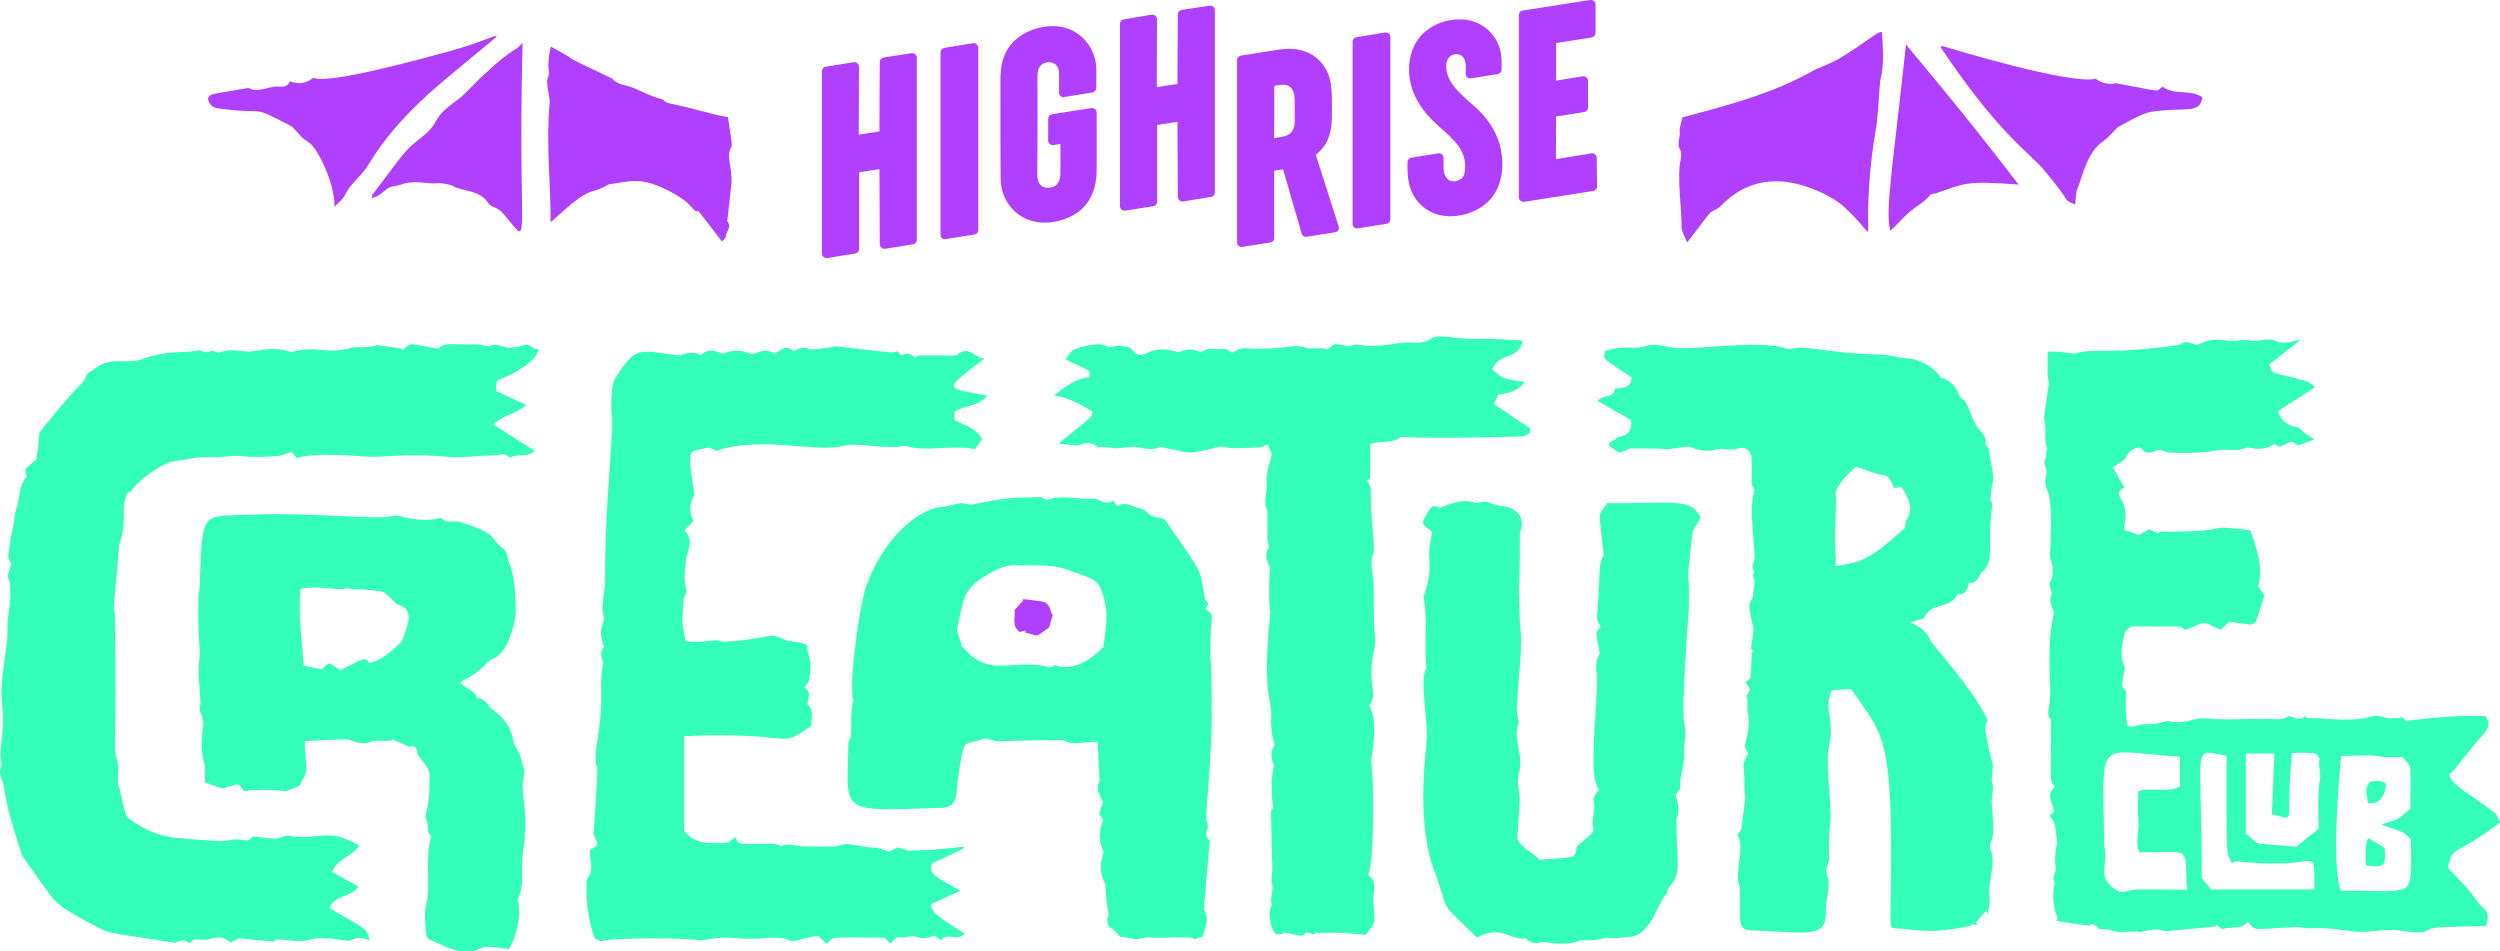<?xml version="1.0" encoding="UTF-8"?> <!-- Generator: Adobe Illustrator 25.4.1, SVG Export Plug-In . SVG Version: 6.00 Build 0) --> <svg xmlns="http://www.w3.org/2000/svg" xmlns:xlink="http://www.w3.org/1999/xlink" version="1.1" id="Layer_1" x="0px" y="0px" viewBox="0 0 1330.4 506.1" style="enable-background:new 0 0 1330.4 506.1;" xml:space="preserve"> <style type="text/css"> .st0{fill:#B040FF;} .st1{fill:#33FFBB;} </style> <g id="Layer_2_00000130636802586730030180000003220736031320631449_"> <g id="Layer_1-2"> <path class="st0" d="M259,38.4c-7.4,6.7-11.3,11.7-16,15.1c-13.3,9.4-8.7,10.7-16.5,17.8c-11.6,9.7-6.7,3.7-28.3,32.3 c-0.3,0.4-0.1,1.2-0.2,1.9c4.1-1.5,3.9-1.8,8.1-5.1c1.9-1.5,5-1.3,7.4-2.2c6.6-2.6,13.3-0.1,19.9-0.7c1.4-0.1,6.1,0.5,8.1,1.7 c4.9,2.8,14.1,1.7,18.6,9.3c0.9,1.5,3.7,1.3,7,4.4c16.8,18.7,8.1,23,11-90.1C274,27.6,272.5,25.7,259,38.4z"></path> <path class="st0" d="M116.3,57.7c28,3.8,15-2.8,39,9.6c3.2,3.2,5.4,6.4,8.4,8c5.3,2.8,14.7,22.9,14.3,34.7 c2.2-2.3,4.4-3.8,5.4-5.9c3-6.6,9.3-10.5,12.8-16.7c15.9-26.6,42.3-46.2,49.4-52.3c28.5-24.2,23.2-16-6.9-7.7 c-7.8,2.1-65.2,18.2-71.8,13.9c-4.2,3.2-7.7,3.7-12.7,2c-1.6,4.1-5.6,2.5-8.2,2.8c-4.7,0.7-9.7,3.2-13.7,0.7 c-20.2,3.6-20.2,2.7-21.6,5.6C111.1,55.8,113.4,57.4,116.3,57.7z"></path> <path class="st0" d="M1104.3,108.9c0.4-3.2,0.2-6.3,1.3-8.7c2.5-5.6,4.7-19,13.6-25c2.9-2,5.2-5,7.8-7.5c1.9-1,12.9-7.5,17.7-8.2 c17.9-2.7,26.1,1.5,27.3-7.7c-6.2-4.5-15-0.9-21.2-5.7c-3.8,3,0.6,2.8-24.8-1.8c-3.8,0.8-7.8,0-10.8-2.4 c-13.5,3.4-78.1-16.4-81.9-17.5c-0.1,0.3-0.3,0.6-0.4,1c30.6,45.8,46.8,55.6,54.8,65C1104.4,110.3,1096.5,105.1,1104.3,108.9z"></path> <path class="st0" d="M894.1,79.7c0.8,1.4,0.7,3.7,0.3,5.3c-2.2,8.7,0.9,30,0.4,35.1c-0.3,2.5,1.7,5.3,3,9 c16.6-21.5,10-14,17.1-18.7c1.6-1.3,11.7-13.9,29.8-13.9c12.8-0.4,29.5,7.1,36.4,13.4c15,13.6,13,18.3,13,7.2 c0-28.6,4.1-46.5,4.7-52c1.1-10.2,1.4-21.2,2-23.2c2-8,1.1-16.1,0.8-24.2c0-3.4-9.9,6.1-23.6,13.9c-4.8,2.7-10.2,4.3-15,7 c-20.8,11.6-44.7,17.7-67.7,23.9c-0.7,3.3-1.7,5.6-1.4,7.8C894.2,73.5,892.2,76.5,894.1,79.7z"></path> <path class="st1" d="M1321.4,483.1c-5.2-4.6-1.2-3.6-18.8-21.3c2.9-12.7,2-4.5,27.9-24.2c-1.2-2.2-1.6-4-2.8-4.9 c-15.5-12.1-22.3-13.9-24.5-20.7c3.4-1.9,2.5-2.7,18.9-22.1c2.6-3.1,3-4.6,0.6-8.8c-13.9-0.6-27.8,0.8-42.3,2.5 c-3.4-2.9-2.8-2.8-3-1.5c-2.5,0-5.2,0.5-7.5-0.1c-11.2-3.2-4.7,2.6-32.7,0.5c-11.6-0.9-9.9,0.7-9.9-1.9c-3.1,3.5-6,1.4-9,0.4 c-3.3,2.3-6.8,1.7-10.5,1.6c-11.3-0.3-22.7,0.8-34-0.3c-7.3-0.5-9.7,3.6-20.4,1.4c-11.1,3.2-10.8,0.5-17,2.7 c-1.3,0.4-2.9,0.1-4.2,0.1c-1.2-6.4-1-12.2-0.8-18.4c-2.7-3.9-2.7-1.4-0.6-12.9c-3-5.6-1.7-12.2,0.1-19.2l3-2.6 c29.8,0,24.5-0.6,29.3,1.8c12.2-5,7.3-4.9,18.6-0.1c5.6-5.2,2.1-4.4,16-2.7c3.4-1.6,1.8,1.2,7.2-15.5c-1.1-1.6-2.3-3.5-3.3-4.9 c2.9-10.8-1-20-4.1-29.8c-29.7-3.6-2,0.8-48.7,0.8c0,1.2,0.9,1.2-5.2-1.3c-7.2,4-4.5,3.3-9.1,1.7c-3.9-1.4-3.7-0.4-4.1-2.7 c-0.2-2.6,2.5-8.2-2-15.5c-1.6-2.6-1-4.3,2-5.8c-1.8-3.2-3.6-6.3-6.2-10.8c1.1-0.6,6.5-3.5,7.2-5.3c1.3-3.5,3.9-4.6,7.1-5.4 l3.4,2.9c1.4-0.1,3,0.2,4-0.4c1.8-1.3,4.2-1.3,6-0.1c3.4,1.4,22.4,0.6,27.6-0.6c5.1-1.2,10.8,1,15.9-1.6c1.6-0.4,7.6,2.9,14.8-1.8 l2.9,1.5c7.7-3.5,5.5-3.5,9.7-0.7c11.8-4.5,9.3-2.3,4.3-6.1c-1.4-1.1-2.8-2.4-4.1-3.5c-5.7-0.7-9.2-3.5-10.9-8.7l19.7-12.7 c-1.5-1.2-2.6-2.6-3.8-3c-21.8-6.2-17.7-2.8-20.5-9.2c29-22.7,11.9-8.1,3.7-12.3c-5-2.5-9.4,0.9-14.1-0.4c-3.4-0.9-7.4,0.7-11,0.2 c-9.6-1.3-10.9-0.4-17.2,2.2c-5.8-2.1-6.1-2-9.5,0c-40.6,5.5-44,1.4-54.2,4.3c-3.4,1-2.8-0.8-15.5-0.8 c-0.6,18.6,0.6,12.9,0.5,17.1c-2.1,15.7-2.9,17.1-2.2,20.6c1,4.4-0.5,9,1.3,13.4c0.3,0.6-0.3,1.6-0.4,2.4c-0.2,1.2,0,2.6-0.5,3.5 c-1.6,3,1.5,5.5,0.4,8.8c-0.7,2.7-0.5,5.7,0.7,8.2c3.3,7.4,1.3,34.1,1.3,34.2c0,2,1.1,4.1,1.4,6.1c0.7,10.5-2.7,5.5-1.2,11.5 c0.3,1.1,1.1,2.4,0.7,3.2c-1.6,3.9,0.4,7.1,1.2,9.6c-1.1,7.1-3.3,13.3-2,39.9c0.6,11.8-2.9,13.9,0.5,17.4 c0,37.9-0.8,31.9,2.2,35.7c-5.8,4.4-0.6,9.1-0.7,13.5l-2.3,1.9c3.3,4.6,2.3,1.6,4.2,14.3c-1.4,4.9-1.5,10.5-0.9,13.1 c0.6,2.8-2.6,5.2-0.5,8c-1.5,6.2-1.1,12.8,1.4,18.7c1,2.6-6.7,1,16.4,4.4c3.1-1.3,1.7-1.6,6.2,1.9c2.3,0.1,4.3-0.2,5.9,0.5 c5.2,2.2,10.6-0.2,15.8,1c0.3,0,8-2.7,12.8-0.4c30.4-2.9,27.3-2.1,27.3-3.6l3.2,2.5c4.7-1.7,10.1,0.5,13.6-4.1 c5.1,5.3,0.2,4.2,26.3,2.9c6.1,1.2,11.1,0.3,17.1,0.8c5.6,0.5,11.1,1.6,16.6,1.8c5.3,0.1,10.6-1,15.9-1.1 c5.1-0.1,15.7,2.7,19.1,0.7c3.9-2.4,5.7-2.1,31.7-2.7C1324.2,488.8,1324.8,486.1,1321.4,483.1z M1130.9,474.5 c-4.3,1.2-10.8-4.5-11.1-9.8c-0.1-3.2,0.6-6.5,0.6-9.8c0-2.2-0.7-4.4-0.7-6.6c-0.4-57.7-5.4-48.4,40.4-45.6v15.8 c-6.8,3.9-14.6,0-22.2,2.6c0,5.4-0.4,11,0.1,16.6c0.4,5.2-2,10.6,0.6,15.9c29.1,0,23.6-4,25.3,19.9 C1138.9,473.2,1136.6,472.9,1130.9,474.5z M1231.6,473.3h-54.9l-5-6.1c0-73.6-6-68.4,13.2-65c0,58-0.3,50.4,2.9,57.3 c2.2-2.7,3.4,0.6,29.2-0.1C1233,458.2,1231.6,454,1231.6,473.3z M1234,440.9l-11.9,9.7c-4.9-0.4-12.4-0.9-19.9-1.7 c-2.3-0.3-4.9-4.2-7.1-5.3V401h15.2c-0.4,10.9-0.9,21.5-1.3,32.3c13.9,3.2,6.8,6.9,10.7-32.6c3.9-0.2,7.8-0.1,11.7,0.1 c1.2,0.1,3.2,2.3,3,3.1c-0.9,3.2,0.6,6.2,0.3,9.2C1235.4,413.1,1232.8,416.7,1234,440.9z M1245.7,474c-5.1-13.1-1-60.8,0.2-71.7 c7.7,0,15.6-1.1,22.4,0.6h10.2c5.5,6.4,4.2,1,4.2,27.4c-8.5,7.3-5.2,5-15.3,8.4c6,2.9,12.1,2.8,15.6,8.2 C1282.9,479,1287.3,474,1245.7,474z"></path> <path class="st1" d="M495.2,452"></path> <path class="st1" d="M1260.2,446c-1.9,5.2-1.3,9.8-1.1,14.4c9.6,1.6,10.7,0.6,9.9-9.2L1260.2,446z"></path> <path class="st1" d="M729.2,236.3c5.4-1.9,11.8-0.1,16.1-3.7c22.1,0.7,43.6,0.3,65.7-0.4c1-1,4.3-1.2,3.2-4.3L795,215.1 c0.8-1.9,1.5-3.5,2.2-5c5.3-0.8,10.1-1.7,14.3-6.8c-13.2-1.8-11.4-1.9-17.5-6.8c1.9-2.7,1.9-4.8,9.3-7.3c4-1.5,6.4-3.9,7-8 c-7.7-0.3-15.3-1.1-22.9-0.8c-16.2,0.2-21.1-3.3-26.2,0.1c-4.2,2.7-8.8,1.8-12.8,1.7c-3.4-0.1-11.2,2.1-20.1,1.9 c-3.5-0.1-7.1-1.8-9.9,0.3c-9.7-1.6-6.9-2.2-12.6,1.9c-0.2-1.2,1.3-0.9-10-0.9c-6.2-3.1-12.4,1.2-32,0c-2.9-0.4-5.8,0.6-7.9,2.5 l-3.1-2.1c-12.7,0-9.7-0.6-13.7,1.8c-4.4-2.5-8.5-1.7-12-0.1c-18.1-6-18,7.7-25.4-2.4c-3.3-0.8-6.4-1.5-9.6-0.6 c-4.6,1.6-1.2-3.7-16.9,0.2c-5.7,1.9-5,2.1-8.2,6.5c14.8,7.2,12.7,5.1,12.7,9.4c-7.3,1-12.6,4.9-18.7,9.7 c8.1,1.6,14.2,4.9,20.4,8.7c-0.7,3.1,2.9,0.1-18,17c3.4,0.4,6.2,0.8,9,1.1c2.7,0.2,6.6-3.6,11.8,0.8c4.9-0.3,6,0.6,10.4,0.6 c3.9-0.1,7.9-1.2,11.5-0.4c4.2,1,8.1,1.3,11.6-0.3c18.1,3.8,12.6,3.9,27.2,1c1.7-0.4,3.6-1.5,5.1-1.1c6.1,1.4,12.2,0.5,18.3,0.5 c8,0,4.5-5.8,8.5,3.3c-1,5.1-3.2,10.3-2.7,15.2c0.5,5.4-2.2,11,0.4,15c0,16.3-0.1,14.5,0,15.6c0.1,1.4,1.1,3.5,0.5,4.5 c-2.7,4.4,0.1,7.9,0.8,10c-0.6,9.9-0.7,18,0.2,24.4c-4.5,45,1,44.8,0.5,55.2c-0.3,5,0.3,10.1,1.9,14.8c-2.5,3.8-1.9,7.9-0.4,11.2 c-1.9,8.1-1.4,15.4-0.4,22.9c-1.8,1.2-1.2-3.6-0.5,32c0,2.7-0.8,5.5-0.1,8c1,3.8-1.5,7.3-0.2,11c0.3,1-1.7,1.8-1.1,7.1 c1.1,6.8,2.6,11,8.2,7.8c10.4,2.2,7.8,2.5,11.5-0.1c5.2,1.6,4.3,1.7,4.4,0.3c19.2,0,8.3-0.3,27.1,1c6.1-8.4,4.6-5,3.9-18.9 c-0.2-4.2,2.5-9.6-2.7-12.7c3.3-8.3,3.2-51.3,1.6-60c-0.5-2.9,4.6-19.1-1-30.5c4.4-6.3,0.1-8.4,1.3-22.3c0.4-4.7,2.4-9.5,1.8-14 c-1-7.7-0.6-15.4-0.7-23.1c0-12.2-2.7-15.5-0.2-21.7c0.8-1.9-0.7-12.9-1.2-22.6c-0.8-16.1,1.1-9.3-2.2-15.9 C729.8,254.1,729.1,257.4,729.2,236.3z"></path> <path class="st1" d="M644.1,346.8c0-23.6,2.9-18.1-2.6-22.7c1.8-3.7,1.9-2.5-0.2-5c-3.1-16.5,0.4-11.6-21.7-42.9 c-3.3-1-6.7-0.9-8.1-2.6c-1.6-1.8-3.7-3-6.1-3.4c-3.4-0.9-6.8-3.6-10.7-0.7l-2.3-3.1c-4.1,2.9-7.3-0.6-9.5-1.1 c-9.4,1-17.7-2.5-25.8,0.9c-5-2.9-1.4-1.4-9.2-1.5c-18.3,0-30.6,4.6-32.5,3.8c-4.8-2-9,0.9-13.5,1.2c-10.8,0.3-30,13.5-40.4,40.9 c-3.6,7.3-10.3,55.4-7.3,62.1c-2.1,9.4-0.8,11.1-1.3,18.1c-0.1,1.7-1.3,3.4-1.4,5.1c-0.7,37.4-5.7,35.8,49.1,34 c9.3-0.3,8-6.5,9.1-14.7c3.5-25.2,3-17.7,14.4-22.3c12.2,2.8-4,1,41.9,1c4.7,3.2,11.7,0.6,18.1,0.8c0.4,7,0.7,13.3,1.1,21 c-2.2,3.2-0.3,7.4,1.9,11.1c-2.6,7.6-2.7,5.5,0.1,9.5c-2.6,5.4-2.6,11.7,0.2,17.1c-2.3,6.3-2,12.3,0.7,16.8 c0.4,4.9,0.7,8.4,1.1,12c0.2,2,1.3,3.8,0.4,6.1s-0.1,4.8,2.7,6.3c1.5,0.8,2.4,2.5,3.6,3.8l9.3,1.4c2.9-0.4,5.2-1.3,7.3-0.9 c4.4,0.8,22.9-1.2,22.9,0.9l4.6-1.4c1.3-5,3.9-9.8,0.6-14.3c1.1-12.4,2.1-24.3,3.2-36.8c-2.1-1.4-2.6-4.3-1.2-6.4 c0.7-1-0.8-4.1-0.7-6.9c0.3-6.3,2.9-35.2,2.9-51.4C644.8,345,644.1,355.3,644.1,346.8z M587.3,344.2c-8.8,9.1-18.4,12.8-25.9,9.7 c-2.3,2.4-4.9,0.4-7.5,0.2c-18.5-2.3-28,6-41.8-9.9c-0.5-0.6,0.3,0.9-2.9-9.1c3.9-16.1,2.4-20.9,15.6-28.9 c4.7-2.8,9.9-5.7,15.9-5.4c9,0.4,18.1-0.9,26.8,2.2c15.5,5.6,17.9,4.7,20.7,18.6C589.8,329.3,587.9,336.8,587.3,344.2z"></path> <path class="st1" d="M278.1,418.1c-0.1-3.2,1.6-7,0.5-9.6c-1.2-2.8-1.2-5.9-2.6-8.5c-1-1.8-2.5-3.6-2.8-5.6 c-1.1-7.4-5.4-12.8-11-16.8c-2.8-2-4-6.2-8.3-6.1c-1.3-4.5-6.4-4.8-9.2-8.5c14.4-7,12.4-10.4,18.9-13.1c6.3-3,10.7-17.5,10.8-24.4 c0-22.4-3.8-24.8-4.2-28.6c-0.5-5-4.5-6-6.1-8.2c-3.9-6.6-11.1-8-20.1-11.2c-8.1,0-6,0.5-9.3-1.9c-8.5,2.2-16,0.6-24.1-1.4 c-8.1,3.2-43.9-1.9-79.5-0.2c-24,0.9-23.4-2.5-24.8,37.5c-0.1,2.4-0.7,4.7-0.7,7.1c-0.4,19,0.8,27.6,0.8,27.6 c0,3.8-0.8,7.6-0.7,11.4c0.1,5.5,0.8,11,1,16.5c0.1,1.4-0.9,3.1-0.3,4.2c4.7,9.8-2.2,11.8,2.7,29.7v8.4l9.2,3.2 c10.5-2.8,8-3.4,11.6,1.5c5.1-1.2,18.4-1,21.8,0.1l7.6-3c6.1-10.5,2.9-8.2,2.9-23.8c23.2-1.1,22.5-1.3,24.6-0.4 c9.3,3.5,9.8-0.1,14.1,0.2c8.7,0,7.6,0.3,7.6-0.9l9.2,4.1c2.1-0.9,4.1-0.4,4.4,3.4c0.2,2,6.7,6.9,6.5,12c-0.2,6,0.2,12.1-1.4,18 c-0.4,1.6-1.2,3.9-0.4,5.1c1.7,2.7-0.4,6.3,2.4,8.6c0.3,0.3,0.3,1.4,0.1,1.9c-3.2,8,0,25.4-2.5,35.1c-1.3,5-0.3,10.6,0,16 c0.3,1.3,1.2,2.3,2.4,2.8c3.5,0.8,16.1,9.8,26.3,4.5c3.3-1.6,5.9-0.9,15.3,0.2c4.9-8.4,6.7-19.3,4.6-25.9 c4.7-11.6,0.5-11.7,3.8-32.3c0.3-1.2-0.3-2.7,0.1-3.8C280.5,438.6,278.2,422.6,278.1,418.1z M213.9,341.3 c-5.5,5.4-10.5,9.7-17.2,11.7c-2.5-4.1-3.8-2.1-15.7,3.7c-7.1-4.8-4.5-4.7-9.9-0.5l-9.4-1.9c-1-13.3-3.1-26.8-1.7-40.9 c8.4-2.2,20.9,1.2,23.5-0.2c1.3-0.7,2.5,0.8,9.3,0.4c13.7,1.6,9.6-0.4,18.4,7.9C220.8,324.3,217.4,331.3,213.9,341.3z"></path> <path class="st1" d="M1269.8,417.5c-2.2-3.1-5.4-1.4-8.6-1.7c-2.7,5.3-2.1,2.2-1.1,11.7C1265.9,427.9,1268.7,425,1269.8,417.5z"></path> <path class="st1" d="M1060.1,423.4c0.7-3.3,0.6-6.1-0.3-7.8c1.1-14.9,1.3-2.4-2.3-21.6c-0.8-4-1.8-7.6,0.3-10.8 c-7.9-15.6-19.1-27.9-30.3-41.9c-1.2-3.9-4.8-7.4-10.9-10.2l7.2-2c3.8-9.1,13.1-4.3,18.1-12.9c4.2,0.4,5.3-2.6,5.8-6.2 c4.8,0.9,5-3.7,7.3-5.8c6.8-5.8,2.2-14.8,5.3-36c-0.2-0.4-1.2-1.5-1.1-2.5c1.4-16.4,3-4.2-1-27.3c-0.4-0.4-1.8-1.5-1.7-2.1 c0.9-3.5-1.7-6-3.3-7.8c-4.9-5.7-5.2-15.1-10.1-17c-1.8-5.5-5.2-9.2-10.1-10.4c-0.1-0.1-6.6-10.3-20-10.6 c-4.4-0.5-6.6-1.6-13.9-1.9c-18.2,0-36-4-42.6-3.6c-1.9,0.1-4.1,1.2-5.7,0.6c-14.2-5.3-51.7,1.4-61.4-0.7 c-7.8-1.7-10.3-1.7-13-0.8c-6.6,2.3-11-0.9-22.5,2.8c0,5.5-2.3,2.5,14.4,14c-0.3,4.3-1.9,5.4-9,6c-0.2,5.2-6.2,2.9-9.1,6.4 l17.8,10.3c0.7,5.3-1.6,8.3-6.8,9c-0.7,0.1-1.3,1-2,1.5c-1.7,0.8-3,1.5-3,2.9c6.8,4.8,4.1,4.6,11.2,1.6c24.6,0,17,0.7,19.2,0.5 c7-0.5,11.1-1.9,13.2-1.2c4.4,2.1,9.3,2.5,14,1.2c3.8-0.9,7.4,1.2,11.4-0.5c3.1-1.4,6.8,1.6,6.9,4.5c0.3,4.6,0.1,9.2,0.1,14.8 c3.3,5-0.2,0.7,0.1,16.2c0.2,6.9,1.4,18.8,1.5,22.2c0.1,2.6-2.6,5.2-0.2,7.9c-1.8,2.1,0.5,4.2,0.1,6.4c-0.5,2.6-0.6,5.2-0.9,7.3 c-0.8,1.8-2.1,3.2-1.9,4.4c1.9,16.3,3.5,5.7,0.9,22.8c1.7,2.2,1.6,1.8,0.5,1.9c-0.9,16.1,0.1,13.2-3.4,15.9c3,4.9,3.1,3,0.3,7.8 c0.9,0.2,0.7-1,0.7,7.5c1.9,6.4,0,12.6-1.5,19.3l2,3.3c-4.3,8.9-1.9,1.7-2.1,18.2c0,8.3,1.8-3.6-1.6,22.2l-2,3 c2.8,5.6,0.9,11.3,0.5,16.8c-1,12.1,0.7,8.1,0.7,12c0.2,15-1.4,21.7,5,22c32.6,1.3,41.3,4.7,40.7-10.8c-0.1-3.9,2.7-14,1-17.5 c-2.1-4.5,1-6.7,0.8-10.6c-0.1-6-0.3-11.9,0.6-18c1.2-8-3-30.4-0.5-42.1c3-14-3.4-17.6,1.3-28.7l10.3-0.6 c18.4,26.6,22.5,24.5,21,118.3c0,10.3-0.7,8.7,5.6,9.2c10.7,0.9,17.5,2.8,37.6-1.7c0-0.3-0.1-0.5-0.1-0.8c4.1,0.8,3.6,1.1,2.2-0.7 c6.4-7.3,5-6.6,6.5-4.7c0.9-6.8,1-5.7,1-7.3c-1.7-9.3,3.6-19.3,0.5-26.4c-0.6-1.4-0.6-3,0-4.4 C1062.6,442.3,1059,429.2,1060.1,423.4z M1012.8,281.7c-19.3,17.7-23.8,17.5-36,19.6c0.6-9-1.1-1.3,0.3-35.6 c0.1-2.5-2.1-3.3,3.8-10.6c2-2.4,4.4-4.5,6.5-6.7c5.4,1.1,10.1,4.2,15.7,4.5c2,0.1,3.9,4.1,4.7,6.8c2.2-0.3,0.8,0,4-0.8 c3.4,5.6,6.9,10.9,2.9,17.7C1013.6,277.2,1014.4,281.7,1012.8,281.7z"></path> <path class="st1" d="M855.2,267.8c-5.1,7.7-4.5,1.8-1.7,27.7c-3.3,4.6-1.6,9.6-3.5,30.6c-0.6,6.1,1.4,5.2,1.8,7.5 c-3.1,3.9-2.8,1.1-0.4,14.3c-2.6,3.7-2.1,8.5-1.5,11.1c-0.2,25.7-4.7,53.4,0.9,61c-1.1,2.2-3.3,4.4-2.8,5.8 c1.5,5-1.2,9.6-0.2,14.5c0.5,3,1,1.7-8.7,10.2c-1,6.6,0.4,5.6-19.9,7c-3.4-4-9.8-6.1-11.8-11.3c0.5-7.3,1.1-13.7,1.3-20.1 c0.2-4.8-1.8-9.5-0.4-14.4c2.8-10.7-3.6-18.1-0.1-27c0.3-0.7-0.7-1.5-1-8c0.3-11.1,3.6-34.2,1.6-44.6c-0.9-37.8,0-1.3,0-48.5 c3-7.6-0.7-13.3-9.7-14.3c-3-0.3-5.9-1.6-8.5-2.4c-2.1,0.2-4.2,1.1-5.8,0.6c-6.6-2.2-12.3,0.6-18.7,2.7c-4-1.6-4.2-1.5-7.9,5.3 c-1.7,3-1.2,3.9,3.9,7.3c-0.5,4.5-1.9,9.4-1.5,14.2c0.7,6.9-0.4,13.9-3.1,20.4c2.5,12.8,0.1,25.2,1.6,38.2c-4,5.5,1,29.1,0.2,38.6 c-0.6,7.1-6.1,45.9,5.1,72.1c7.3,20.7,0.7,12.1,21.6,32.6c12.7-7.2,18.9,2.2,26.1,0.4c1.9,2.4,5.2,3.3,8,2.2 c2.7-0.8,12.8,2.8,21.4-1.3c10.3,1.1,10.8-1.8,15.1-1.1c3.5,0.5,6.7-0.4,10.1-0.5c11.6-0.2,15-17.4,19.9-22.7 c0.8-0.9,0.6-2.7,1.4-3.6c7.3-7.7,4.1-12,4.1-36.4c1.9-3.6,1.1-8.2-0.5-12.9c3.7-4.7,2.2-1.7,2.5-7.7c0.7-4.9,2.5-10,2.1-14.8 c-0.4-5,1.7-9.7,0.2-15c-2-6.7,2.2-59.4,2.3-61.1c0.7-32.6-2.5,0.5,2-41.4l4.3-7.5C899.9,265.2,893.2,267.8,855.2,267.8z"></path> <path class="st0" d="M324,98.1c11.4-1.6,16.8-4.1,31,3c15.5,7.7,12.6,11.7,16.8,11.3l12.4,16.1c0.8-1,2-1.6,2-2.4 c0.1-2.8,3.4-5.3,0.8-8.4c0.8-7,1.6-13.9,2.3-20.8c0.3-8.3-3-13.3-0.2-18.5c0.6-1.2,0.5-1.2-1.7-16c-7.8-1.6-3.4-0.5-16.3-3.9 c-15.7-4.1-16.3-3-18.2-5.5c-3-0.9-4.5-1-15.3-6c-4-1.8-8.9-1.5-12-5.4c-0.2-0.2-0.6-0.2-0.9-0.3c-32.2-15.2-11.9-6-31.6-16.5 c-2.8,12.8,0.2,12.4-1.6,16.7c-1.2,2.9,1.3,10.1,1,13.1c-2,22.5,0.6,41.9,0.5,63.7C316.7,96.6,311.9,105.1,324,98.1z"></path> <path class="st0" d="M554.4,320.1c-11.6-1.6-10.1-1.5-10-0.3c-1.5,1.6-3.1,3.2-4.5,4.8c0.6,3.9-1.8,8.5,2.8,11.7 c3.6-0.8,3.1-1,2.9,0.3c7.8,1.9,4.6,3,12.7-2.7c0.6-1.9,1.2-4.1,1.9-6.4C558.7,325,558.9,320.7,554.4,320.1z"></path> <path class="st1" d="M266.3,201.7c6.3-2.4,18.6-8.7,20.4-15.7c-1.3-0.4-2.5-0.4-3.3-1c-2-1.8-3.9-2.1-6.3-0.7 c-1.2,0.7-3,0.2-4.4,0.6c-4.3,1.2-8.4-3.4-12.6-0.4c-5.7-2-11.6-0.9-17.4-1.3c-3.7-0.2-7.3-0.2-9.4,2.4c-18.1-3-13.7-3.7-19.4,1 c-0.2-1.5,1.8-0.8-13.1-2.9c-8.3,2.1-10,0.3-14.3,1.5c-13.7,3.8-18-1.8-31.3,2.2c-12.4-3.9-18.7,0.4-24.7-0.4 c-5-0.8-9.8-1.1-14.5,0.9c-1.2-0.5-2.9-1.6-3.5-1.2c-2,1.3-3.6,0.7-5.5-0.1c-1.2-0.5-2.9,0.2-4.3,0.3c-5.8,1-13.5-0.6-27.3,4.3 c-7.6,2.8-16.3-1.5-23.8,4.2c-2.1,1.6-5.2,2.9-5.9,4.9c-1.7,5.3-0.7-0.4-24.7,29.8c-0.9,9.9-0.4,5.3-1.6,14.3 c-7.3,6.5-6.3,4.4-5.1,9.3c-4.5,4.5-3.4,11.1-5.5,16.7c-1.1,2.8-1,6.1-1.6,9.1c-1.6,7.8-2.2,7.3-1.5,7.3 C4,298.7,3.9,295.7,6,300.2c-4,11.9,0.3,2.2-0.6,19c-0.2,3.9-1,7.8-1.3,11.7c-0.3,3.3,0,6.7-0.3,10C2.1,355.7,0,364,1.1,374.7 c2.1,16.7-2.5,23.5-0.2,31.9c0.1,0.4-1.3,3.7-0.8,5.3c4.7,14-0.7,4.9,11.4,42.6c0.8,2,8.9,13,9.3,13.6c9.6,13,6.8,12.5,32,25.8 c6.3,3,3.4,2.1,40.3,7.8c5.1-1.8,3.1-2.1,8.1,0.3l1.9-2.1c3.1,0,5.8,0.6,8.1-0.1c4.3-1.3,8-1.6,11.4,1.8l4.6-2.3 c21.4,2,18.4,2.2,19.4,0.7c6.3-0.3,11.9,1.7,17.6,0.2c2.6-0.7,5.3-1.1,8-1c7.4,0.3,12.7,2,14.6,1.2c3.2-1.9,6.5-1.5,9.8,0.2 c-0.8-6.7-2.3-6.1-21.2-17.3c2.6-7.2,11.3-5.7,15.4-11.4l-14-7.9c2.2-6.7,10.5-8.2,14.4-13.9c-17.2-10.4-21.6-2.4-37-5.3 c-1-0.2-2-0.1-2.9,0.2c-5.4,2.6-10.8,0.3-16.6,0.2c-4.4,3.4-1,1.8-8.9,1.5c-7.8,0.4,1,2-29.6-0.6c-11.4-0.7-18.3-4.3-25.9-9.2 c-4.7-3-3.5-5.6-7.7-20.8c0-3.6,1-7.8-0.2-11.2c-2.4-7-0.2-2.9-1.2-77.1c-0.7-7.5-1.5,5.2,2.2-37.9c4.8-13.9,0.2-19.6,4.6-27.7 c0.6-0.3,1.9-0.6,2.2-1.3c2.6-4.8,16.1-14.5,22.2-15.4c6.6-0.9,13.1-2.7,20-2.2c5.3,0.4,10.9-1.2,16.2-0.6 c6.4,0.8,12.6,0.4,18.8,0c2.3-0.1,4.6-1.3,6.9-1.9c1.6-0.2,1.1-0.2,3.6,2.9c12.6-3.5,34.3-0.5,40.6-0.6c9.3,0,19.3-1.9,38.5-0.1 c8.2,0.8,16.5-0.4,24.8-0.7c8.5-0.3,5.2-1.6,9.8,1.3c3.8-2.6,9.1,0.2,12.9-3.7c-7.4-4.7-14.4-9.2-21.9-13.9 c4.9-5.3,12.4-5.7,17.4-10.5l-15.9-7.3C263.7,205.3,263.7,202.7,266.3,201.7z"></path> <path class="st0" d="M1014.3,23.7c-7.5,69-11,87.5-8.4,99.1c3.6-3.1,6.4-6.6,9.7-9.5c3.8-3.4,8.6-5.7,11.8-9.8 c0.4-0.5,1.6-0.3,2.4-0.5c16.1-5.5,15.8-6.9,44.4-4.8C1060.5,80.5,1048,64,1014.3,23.7z"></path> <path class="st1" d="M495.4,481.2L511,474c-12.4-7.3-17.4-8.5-14.9-14.6c30.3-14.1,16.6-6.8-11.5-6.8c0.1,0.6,1.1,0.8-6.8-1.7 l-4.6,2.3c-3-0.8-5.6-2.1-8.2-2.1c-6.5,0-12.9-3.5-19.6-0.8c-0.9,0.4-16.2,0.2-18.2,0.1c-3.8-0.3-7.5-1.9-11.4-0.1 c-0.7,0.3-1.4-1.2-4.6-1.3c-20.9,0-17.2,1.1-20-3.6l-3.5,2.9c-9.5,0.9-18,1-23.6-6.1c0-44.6,0-10.2,0-50.5 c62.5-2.4,48.3,7.6,67.7-5.4c-0.4-4,1.8-8.6-2.2-11.5c1.2-7.3,1.7-5.2-1.5-9c0.9-1.4,2.2-2.5,2.4-3.7c2.4-12.3-1.3-13.4-0.8-17.6 c0.3-2.6-6.5-2.9-10.6-3.5c-2.9-1.1-6.1-3-9-2.6c-0.8,0.1-23,4.3-27.4,2.6c-2.5-1-8.6,1.5-17.9,0.2c-2.2-12.4-1.9-7.2-1-22.8 c3.9-8.2-1.1,0.4,1.2-20.4c1-5.4,4.5-10.7-0.8-15.7l4.8-5.1c-2.3-4.4-2.1-9.7,0.5-13.9c-2.8-19.4-3.6-22.8,1-23.7 c8.5-1.8,5.9-2.1,10.7,0.3c25.2-8.3,52.8,1.4,68-2.7c7.6-2,21.9,2.3,32,0c12.7,3.6,25.4-0.7,37.6,1.8l3.9-5.5 c-3.4-5.8-9.6-7.2-14.8-9.9v-4.4c5.2-3.8,12.5-2.5,17.5-8.6c-22.4-4.6-24.6-2.1-1.5-19.8c-6.5-0.8-8.1-7.6-15.1-1.6 c-23.3,0-20-0.4-21.3,1.1c-5-2.6-2.8-2.3-8.3-1.4c-2.1-3.2-0.3-1.6-4.7-1.3c-48-5-17.7-3.2-43.8-1.6c-1.9-1.6-5-0.9-8.3,0.9 c-4-3.8-7-0.6-10.1,1.4c-7.3-4.4-8.7,1.5-14.4-0.5c-4.6-1.9-8.9-1.4-13.4,0.5c-3.9-1.7-7.8-3.1-11.4,0.7c-5-2.9-10.2,0.1-12,0.2 c-22.2-2.9-22.3-5.4-33.9,12.4c-1.9,2.9-2.2,15.5-1.6,19c1.3,7.8-3.9,49.5-3.6,89.1c0,6.3-2.6,12.4-0.6,18.8 c0.5,3.2-3.8,6.2,0.1,15.6c-2.7,3-1.4,6.3-0.4,8.5c-3.1,16.6,1.5,13.9-4.1,47.3c-0.4,19.3,2.8-12.8-1.1,44 c2.9,6.9,3.1,4.8-2.1,8.9c0.4,5.6,2.3,11.3-1.4,14.9c-0.9,10.7,0.5,21.5,4.1,31.7l3.1,1.5c5.3-2,48.1-2,52.6-0.4 c18.9-2.9,14.8-0.8,28.6-0.9c6.8-0.1,13.9-1.9,20.5,1.2c0.5,0.1,1,0.1,1.5,0c14.8-3.5,11-4.1,17.1,1.4c5.2-4.3-0.5-3.2,31-3.2 c3.4,3.9,1.7,3.9,6.5-0.3c5.2,0.6,8-1.2,9.6-0.4c3.6,1.8,7,0.8,10.3-0.4l3.5,2.5c3.1-4.6,8.7,0.9,12.5-3.6 C499.2,487.6,496.2,486.5,495.4,481.2z"></path> </g> </g> <path id="Path_9_2_" class="st0" d="M626.6,44.7c-3.6,0.5-7.3,1.1-11,1.7c0-6.4,0.1-28.4,0.1-36.2c0-1.3-1.1-2.4-2.4-2.4 c-0.1,0-0.3,0-0.4,0L598,10.3c-1.2,0.2-2,1.2-2,2.4v97c0,1.3,1.1,2.4,2.4,2.4c0.1,0,0.2,0,0.4,0l15-2.4c1.2-0.2,2-1.2,2-2.4 c0-7.6,0-34.3,0-40.8c3.5-0.6,7.2-1.1,10.8-1.7c0.1,7.1,0.1,31.7,0.2,40c0,1.3,1.1,2.4,2.4,2.4c0.1,0,0.3,0,0.4,0l14.9-2.4 c1.2-0.2,2-1.2,2-2.4V5.4c0-1.3-1.1-2.4-2.4-2.4c-0.1,0-0.2,0-0.4,0l-14.9,2.3c-1.2,0.2-2,1.2-2,2.3 C626.7,15.4,626.6,42.2,626.6,44.7z"></path> <path id="Path_10_1_" class="st0" d="M566.4,51.6l15-2.4c1.1-0.2,2-1.2,2-2.3c0-3.1,0.1-8.8,0-11c-0.4-7.2-4-14-10.1-18.1 c-3.9-2.7-8.6-3.9-13.3-3.9c-1.8,0-3.6,0.2-5.3,0.5c-7.9,1.5-14.6,5.6-18.2,11.3c-2.8,4.3-4.1,9.8-4.1,16.3c0,4.9-0.1,52.1,0.2,55 c0.5,7,4.1,13.4,9.8,17.4c4,2.8,8.8,4.1,13.7,4.1c1.7,0,3.4-0.2,5.1-0.5c7.6-1.3,13.9-5,17.6-10.3c3.2-4.6,4.9-10.6,4.8-17.7 c0-3.9,0-22.9,0-30.1c0-1.3-1.1-2.4-2.4-2.4c-0.1,0-0.2,0-0.4,0l-21,3.3c-1.2,0.2-2,1.2-2,2.4v11.6c0,1.3,1.1,2.4,2.4,2.4 c0.1,0,0.2,0,0.4,0l3.7-0.6c0,1.6,0.1,12.1,0,15.8c0,1.4-0.3,4.9-2.8,6.5c-1.2,0.7-2.5,1.1-3.9,1.1c-1.2,0-2.4-0.4-3.4-1.1 c-1.5-1.3-2.3-3.5-2.2-6.6c0.2-13.7,0.1-48,0.1-51.4c0-3.1,0.6-5.2,2-6.3c1.2-1,2.7-1.5,4.2-1.5c0.9,0,1.9,0.2,2.7,0.7 c2.4,1.3,2.6,4.6,2.6,5.6c0,2.3,0,6.9,0,10c0,1.3,1.1,2.4,2.4,2.4C566.1,51.6,566.2,51.6,566.4,51.6z"></path> <path id="Path_11_1_" class="st0" d="M468,70c-3.6,0.5-7.3,1.1-11,1.7c0-6.4,0.1-28.4,0.1-36.2c0-1.3-1.1-2.4-2.4-2.4 c-0.1,0-0.3,0-0.4,0l-14.9,2.4c-1.2,0.2-2,1.2-2,2.4v97c0,1.3,1.1,2.4,2.4,2.4c0.1,0,0.2,0,0.4,0l15-2.4c1.2-0.2,2-1.2,2-2.4 c0-7.6,0-34.3,0-40.8c3.6-0.6,7.2-1.1,10.8-1.7c0.1,7.1,0.1,31.7,0.2,40c0,1.3,1.1,2.4,2.4,2.4c0.1,0,0.3,0,0.4,0l14.9-2.4 c1.2-0.2,2-1.2,2-2.4V30.7c0-1.3-1.1-2.4-2.4-2.4c-0.1,0-0.2,0-0.4,0l-14.9,2.3c-1.2,0.2-2,1.2-2,2.3C468.1,40.7,468,67.5,468,70z"></path> <path id="Path_12_1_" class="st0" d="M503.3,127.2l15.3-2.4c1.2-0.2,2-1.2,2-2.4v-97c0-1.3-1.1-2.4-2.4-2.4c-0.1,0-0.3,0-0.4,0 l-15.3,2.5c-1.2,0.2-2,1.2-2,2.4v97c0,1.3,1,2.4,2.4,2.4C503,127.2,503.2,127.2,503.3,127.2z"></path> <path id="Path_13_1_" class="st0" d="M784.8,56.7c-0.8-0.7-1.6-1.4-2.4-2.1c-4-3.5-8.1-7.1-10.7-11.7c-2.1-3.8-2.7-7.9-1.4-11.1 c0.9-1.9,2.7-3,4.8-3c1.3,0,2.6,0.5,3.4,1.5c1.7,2.1,1.6,5,1.5,8c0,0.2,0,0.6,0,1c0,1.3,1,2.4,2.4,2.4c0.1,0,0.3,0,0.4,0l14.3-2.3 c1.1-0.2,2-1.2,2-2.3l0-0.6c0-2.7,0.2-6.7-1-10.7c-2.4-8-9.2-14-17.5-15.2c-1.3-0.2-2.5-0.3-3.8-0.3c-10.3,0-19.7,5.3-23.9,13.4 c-3.7,7.3-4.1,16.6-0.9,25c2.5,6.6,7.2,12.9,13.9,18.7l0,0c3.7,3.2,7.5,6.5,10.4,10.5c3,4.3,4.2,9.7,2.9,14.8 c-0.6,2.5-3.3,3.8-5.6,3.8c-1.4,0-2.8-0.5-3.7-1.7c-1.9-2.3-1.8-5.4-1.7-8.6c0-0.4,0-1.3,0-2.2c0-1.3-1-2.4-2.3-2.4 c-0.1,0-0.3,0-0.4,0l-14.5,2.3c-1.2,0.2-2,1.2-2,2.4c0,0.9,0,1.9,0,2.3c0,3.7,0.2,7.2,1.3,10.9c1.7,5.6,5.6,10.4,10.8,13.1 c3.3,1.7,7.1,2.5,10.8,2.5c2,0,3.9-0.2,5.8-0.6c7.4-1.5,13.4-5.3,17.1-10.6c4.2-6.1,5.7-14.4,4.1-23.3 C797.1,69.7,790.3,61.6,784.8,56.7z"></path> <path id="Path_14_1_" class="st0" d="M722.6,121.5l15.3-2.4c1.2-0.2,2-1.2,2-2.4v-97c0-1.3-1.1-2.4-2.4-2.4c-0.1,0-0.3,0-0.4,0 l-15.3,2.5c-1.2,0.2-2,1.2-2,2.4v97c0,1.3,1.1,2.4,2.4,2.4C722.3,121.5,722.4,121.5,722.6,121.5z"></path> <path id="Path_15_1_" class="st0" d="M849.9,99.2l-0.2-15.2c0-1.3-1.1-2.4-2.4-2.4c-0.1,0-0.2,0-0.3,0c-5.2,0.8-16.2,2.6-19,3.1 c0.1-3.9,0-19.1,0.1-22.7l15-2.4c1.2-0.2,2-1.2,2-2.4V43c0-1.3-1.1-2.4-2.4-2.4c-0.1,0-0.2,0-0.4,0c-3.8,0.6-10.7,1.7-14.2,2.3 c0-1.5,0-14.9,0-20c3.6-0.6,14.5-2.3,19-3c1.2-0.2,2-1.2,2-2.4V2.4c0-1.3-1.1-2.4-2.4-2.4c-0.1,0-0.2,0-0.4,0l-36,5.6 c-1.2,0.2-2,1.2-2,2.4v97c0,1.3,1.1,2.4,2.4,2.4c0.1,0,0.2,0,0.4,0l36.8-5.8C849.1,101.4,850,100.4,849.9,99.2z"></path> <path id="Path_16_2_" class="st0" d="M705.4,76.6c3.2-5.4,3.5-12,3.4-17c0-1.3,0-2.7,0-4c0-4.9,0-9.9-1.5-14.8 c-1.7-5.4-5.5-10-10.6-12.5c-3.4-1.6-7.2-2.4-11-2.3c-1.9,0-3.8,0.2-5.7,0.5c-3.5,0.5-15,2.4-19.7,3.1c-1.2,0.2-2,1.2-2,2.4v97 c0,1.3,1.1,2.4,2.4,2.4c0.1,0,0.2,0,0.4,0l15-2.4c1.2-0.2,2-1.2,2-2.4c0-7-0.1-29.9,0-35.8c1.6-0.2,3.2-0.5,4.7-0.7 c1.4,4.7,7.9,27.3,9.9,34.2c0.3,1.2,1.5,1.9,2.7,1.7l15.1-2.4c1.3-0.2,2.2-1.4,2-2.7c0-0.1,0-0.2-0.1-0.4l-12.2-38.1 C702.4,80.6,704.1,78.7,705.4,76.6z M678.1,45.7l0.4-0.1c1.4-0.3,2.9-0.5,4.3-0.5c1.5-0.1,3,0.4,4,1.4c2.3,2.2,2.2,5.8,2.2,9.3 c0,0.8,0,1.6,0,2.4c0,1,0,2.1,0,3.2c0.1,3.5,0.2,6.7-1.9,9.1c-1.7,1.9-4.4,2.3-7.3,2.7c-0.6,0.1-1.2,0.2-1.8,0.3 C678.2,68.2,678.1,49.8,678.1,45.7z"></path> </svg> 